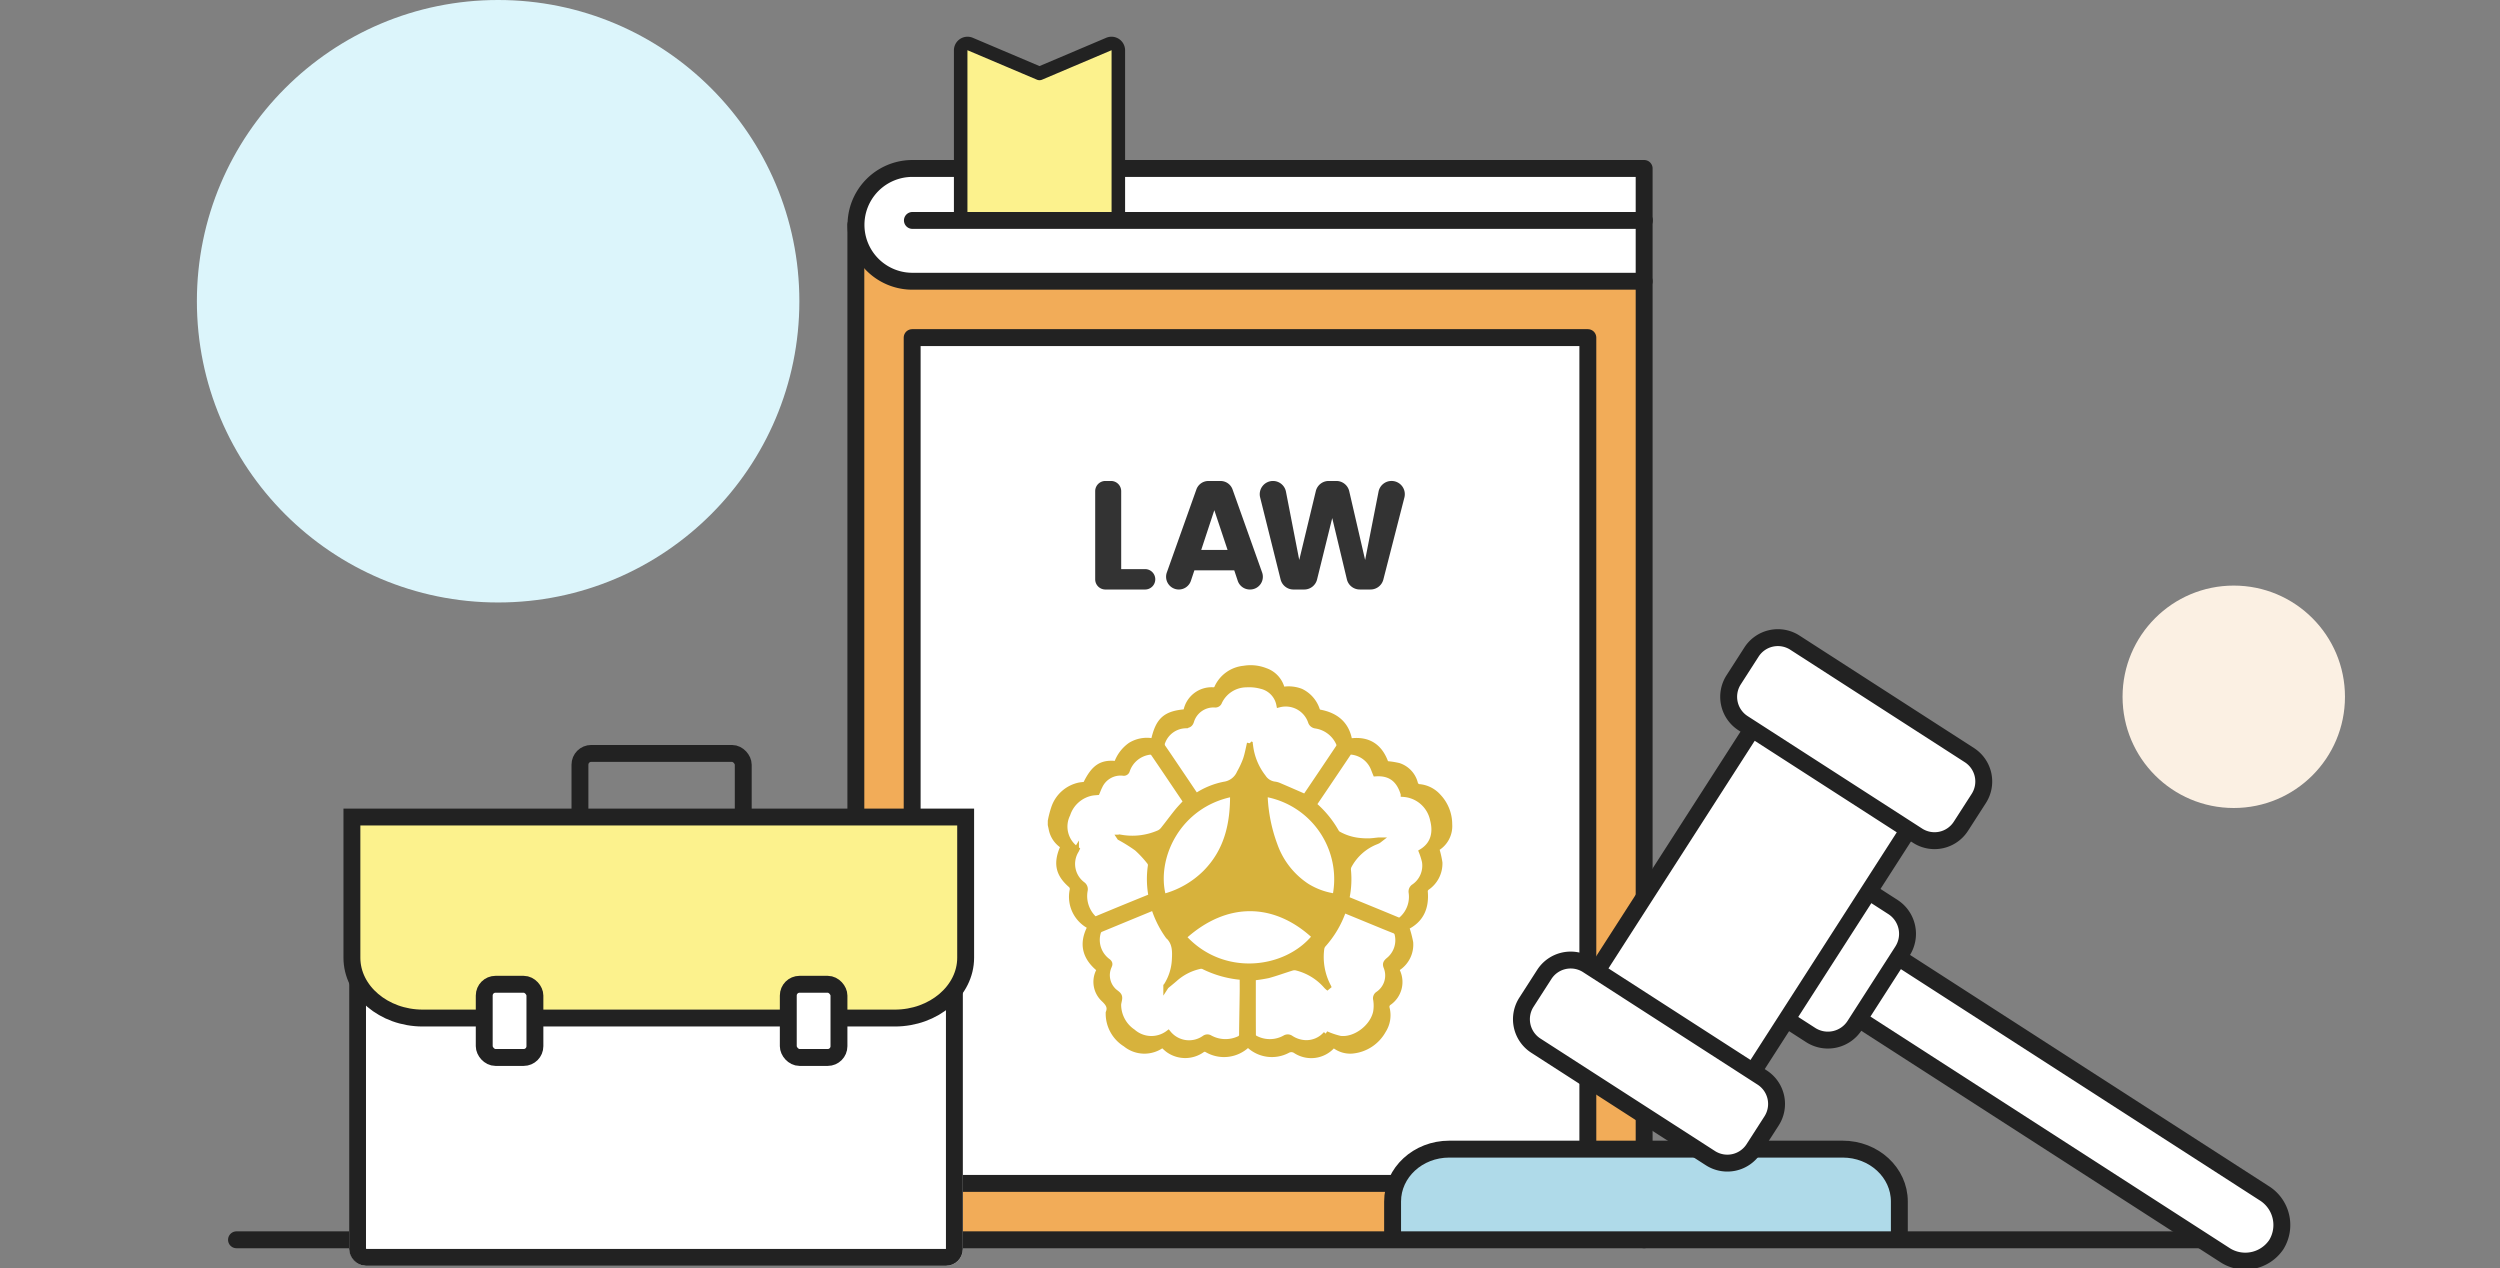 <svg xmlns="http://www.w3.org/2000/svg" width="444" height="225.279" viewBox="0 0 444 225.279">
    <rect x="0" y="0" width="444" height="225.279" fill="#808080" stroke="none"/>
    <g transform="translate(39 33.282)">
        <circle data-name="Ellipse 2" cx="53.5" cy="53.5" r="53.5" transform="translate(-4.033 -33.282)" style="fill:#dcf5fb"/>
        <circle data-name="Ellipse 2" cx="19.75" cy="19.75" r="19.75" transform="translate(337.967 70.718)" style="fill:#fbf0e3"/>
    </g>
    <path data-name="패스 4038" d="M242.484 226.4h-140V46.148l140 10.014z" transform="translate(49.516 -6.215)" style="fill:#f2ac58"/>
    <path data-name="패스 4039" d="M102.484 226.4V46.148l140 10.014V226.4" transform="translate(49.516 -6.215)" style="stroke-width:3.002px;stroke-linecap:round;stroke-linejoin:round;stroke:#222;fill:none"/>
    <path data-name="사각형 1210" transform="translate(162 59.961)" style="fill:#fff;stroke-width:3.002px;stroke-linecap:round;stroke-linejoin:round;stroke:#222" d="M0 0h120v150.212H0z"/>
    <path data-name="패스 4040" d="M242.484 56.162H112.523a10.014 10.014 0 1 1 0-20.028h129.961v20.028" transform="translate(49.516 -6.215)" style="fill:#fff;stroke-width:3.002px;stroke-linecap:round;stroke-linejoin:round;stroke:#222"/>
    <g data-name="그룹 2442">
        <path data-name="패스 4041" d="M149.608 101.453v13.841h4.243a1.811 1.811 0 0 1 1.81 1.812 1.811 1.811 0 0 1-1.81 1.813H146.8a1.811 1.811 0 0 1-1.81-1.813v-15.653a1.811 1.811 0 0 1 1.81-1.812h1a1.81 1.81 0 0 1 1.808 1.812z" transform="translate(49.516 -14.221)" style="fill:#333"/>
        <path data-name="패스 4042" d="M169.687 115.512h-7.08l-.619 1.858a2.262 2.262 0 0 1-2.145 1.548 2.265 2.265 0 0 1-2.13-3.025l5.25-14.747a2.261 2.261 0 0 1 2.131-1.5h2.161a2.261 2.261 0 0 1 2.13 1.5l5.251 14.747a2.264 2.264 0 0 1-2.13 3.025h-.054a2.262 2.262 0 0 1-2.146-1.548zm-3.54-10.681-2.324 7.057h4.677z" transform="translate(49.516 -14.221)" style="fill:#333"/>
        <path data-name="패스 4043" d="M176.564 99.642a2.35 2.35 0 0 1 2.306 1.9l2.359 12.128 2.945-12.229a2.349 2.349 0 0 1 2.284-1.8h1.361a2.351 2.351 0 0 1 2.29 1.823l2.822 12.208 2.382-12.132a2.351 2.351 0 0 1 2.306-1.9h.01a2.352 2.352 0 0 1 2.276 2.938l-3.738 14.571a2.351 2.351 0 0 1-2.276 1.767h-1.917a2.35 2.35 0 0 1-2.285-1.807l-2.6-10.879-2.693 10.9a2.351 2.351 0 0 1-2.281 1.789H180.2a2.352 2.352 0 0 1-2.28-1.783l-3.635-14.571a2.352 2.352 0 0 1 2.279-2.923z" transform="translate(49.516 -14.221)" style="fill:#333"/>
    </g>
    <path data-name="패스 4044" d="M149.1 45.363h-28V15.156a1.216 1.216 0 0 1 1.69-1.122l12.31 5.222 12.309-5.222a1.217 1.217 0 0 1 1.691 1.122z" transform="translate(49.516 -6.215)" style="fill:#fcf28d"/>
    <path data-name="패스 4045" d="M121.1 45.363V15.156a1.216 1.216 0 0 1 1.69-1.122l12.31 5.222 12.309-5.222a1.217 1.217 0 0 1 1.691 1.122v30.207" transform="translate(49.516 -6.215)" style="stroke-width:2.402px;stroke-linecap:round;stroke-linejoin:round;stroke:#222;fill:none"/>
    <path data-name="선 1125" transform="translate(162.04 39.148)" style="stroke-width:3px;fill:#fff;stroke-linecap:round;stroke-linejoin:round;stroke:#222" d="M0 0h130"/>
    <g data-name="그룹 631486">
        <path data-name="패스 10646" d="M413.083 318.714a17.306 17.306 0 0 1 .6-2.312 6.065 6.065 0 0 1 4.567-4.035 9.641 9.641 0 0 1 1.026-.106c1.481-3.088 2.82-4 5.538-3.69a6.6 6.6 0 0 1 2.472-3.321 5.6 5.6 0 0 1 4.087-.687c.823-3.777 2.069-4.912 5.727-5.206.027-.088.066-.188.092-.3a4.588 4.588 0 0 1 4.732-3.592.688.688 0 0 0 .752-.475 5.832 5.832 0 0 1 4.733-3.345 7.139 7.139 0 0 1 3.8.389 4.556 4.556 0 0 1 3 3.38 6.021 6.021 0 0 1 3.322.293 5.511 5.511 0 0 1 2.854 3.23.688.688 0 0 0 .585.509c2.822.545 4.658 2.093 5.169 4.945a1.451 1.451 0 0 0 .064.173c3.387-.5 5.429 1.027 6.438 4a14.761 14.761 0 0 1 2.239.338 4.408 4.408 0 0 1 2.928 3.09.851.851 0 0 0 .852.684 5.137 5.137 0 0 1 3.248 1.665 7.151 7.151 0 0 1 2 4.953 4.571 4.571 0 0 1-2.317 4.316 17.17 17.17 0 0 1 .581 2.5 5.148 5.148 0 0 1-2.282 4.434.913.913 0 0 0-.326.631c.273 2.866-.662 5.118-3.312 6.387a19.077 19.077 0 0 1 .727 2.718 4.935 4.935 0 0 1-2.056 4.417.6.6 0 0 0-.221.836 4.444 4.444 0 0 1-1.481 5.39.918.918 0 0 0-.412 1.1 5 5 0 0 1-.649 3.893 7.007 7.007 0 0 1-5.525 3.607 4.492 4.492 0 0 1-3.278-1.075c-.057.052-.125.086-.168.135a5.046 5.046 0 0 1-6.586.922 1.369 1.369 0 0 0-1.451-.052 5.926 5.926 0 0 1-6.975-1.062.568.568 0 0 0-.135.062 5.976 5.976 0 0 1-7.182.869.777.777 0 0 0-.879.04 5.168 5.168 0 0 1-5.993-.005c-.347-.255-.654-.571-.992-.866-.021 0-.068-.016-.095 0a5.286 5.286 0 0 1-6.512-.155 6.359 6.359 0 0 1-3.023-5.456.558.558 0 0 1 0-.112c.42-1.03-.068-1.671-.826-2.4a4.187 4.187 0 0 1-.9-4.98c.043-.1.083-.2.135-.337-2.6-2.08-3.23-4.572-1.633-7.534a.669.669 0 0 0-.16-.148 5.86 5.86 0 0 1-3.023-6.33.972.972 0 0 0-.341-1.014c-2.244-1.974-2.586-3.931-1.251-6.847a4.523 4.523 0 0 1-2.126-3.053c-.052-.249-.109-.495-.16-.744zm40.585-20.679a4.185 4.185 0 0 0-3.154-3.28 8.169 8.169 0 0 0-2.667-.279 5.364 5.364 0 0 0-4.806 3.081.736.736 0 0 1-.8.5 4.131 4.131 0 0 0-4.161 2.864c-.183.63-.481.775-1.088.83a4.51 4.51 0 0 0-4.03 2.905.973.973 0 0 0 .114 1.039c1.125 1.63 2.221 3.275 3.333 4.915.832 1.23 1.654 2.462 2.5 3.714a13.682 13.682 0 0 1 4.984-2.083 3.5 3.5 0 0 0 2.75-2.077 15.79 15.79 0 0 0 1.09-2.342c.326-.953.495-1.956.72-2.9a.21.21 0 0 1 .043.1c.025.146.044.293.062.441a11.257 11.257 0 0 0 2.268 5.451 2.835 2.835 0 0 0 2.035 1.3 2.856 2.856 0 0 1 .883.258c1.5.64 3.01 1.3 4.559 1.977-.068.066-.034.049-.013.016q3-4.43 5.966-8.87a.787.787 0 0 0 .023-.663 5.361 5.361 0 0 0-4.132-3.148 1.035 1.035 0 0 1-.861-.734 4.7 4.7 0 0 0-5.618-3.015zM433.979 356.4a4.752 4.752 0 0 0 6.474.861.852.852 0 0 1 .931-.013 5.745 5.745 0 0 0 5.161.173.784.784 0 0 0 .511-.823c.021-2.45.078-4.9.107-7.351.014-.927 0-1.854 0-2.8a18.6 18.6 0 0 1-6.948-1.913 1.191 1.191 0 0 0-.71-.027 9.753 9.753 0 0 0-4.378 2.269c-.5.438-1.023.85-1.524 1.269a9.458 9.458 0 0 0 1.51-4.6c.087-1.538.14-3.073-1.138-4.274a2.187 2.187 0 0 1-.169-.229 18 18 0 0 1-2.374-4.854 2.443 2.443 0 0 0-.25.061q-4.619 1.9-9.24 3.811a.852.852 0 0 0-.412.472 4.712 4.712 0 0 0 1.736 5.221c.281.242.372.415.217.783a3.867 3.867 0 0 0 .7 4.349c.335.381.927.64 1.071 1.061.155.441-.131 1.013-.144 1.528a5.846 5.846 0 0 0 2.585 4.789 4.986 4.986 0 0 0 6.284.237zm28.017.13a14.3 14.3 0 0 0 2.517.845c2.649.332 5.772-2.005 6.344-4.716a6.6 6.6 0 0 0 .013-2.222.868.868 0 0 1 .369-.965 4.008 4.008 0 0 0 1.484-4.8c-.242-.59-.064-.831.338-1.195a4.565 4.565 0 0 0 1.633-4.59.893.893 0 0 0-.607-.727c-1.316-.513-2.624-1.057-3.931-1.595-1.663-.683-3.321-1.367-4.993-2.052a1.062 1.062 0 0 0-.134.226 17.8 17.8 0 0 1-3.563 5.982 1.479 1.479 0 0 0-.282.7 11.221 11.221 0 0 0 1.157 6.6c.072.134.134.277.2.415a3.25 3.25 0 0 1-.6-.554 10.291 10.291 0 0 0-5.287-3.139 1.678 1.678 0 0 0-.818.082c-1.364.424-2.715.919-4.1 1.3a27.167 27.167 0 0 1-2.706.415c0 3.421-.009 6.845.013 10.266a.758.758 0 0 0 .36.49 5.52 5.52 0 0 0 5.3-.039.93.93 0 0 1 1.034.03 5.112 5.112 0 0 0 2.647.849 4.611 4.611 0 0 0 3.616-1.603zm13.762-42.593c-.7-2.407-2.188-3.845-4.962-3.647-.1-.239-.183-.467-.274-.684a4.751 4.751 0 0 0-3.917-3.167.633.633 0 0 0-.7.319c-1.3 1.951-2.615 3.887-3.919 5.826-.713 1.061-1.437 2.117-2.157 3.186a1.564 1.564 0 0 0 .174.2 18.023 18.023 0 0 1 3.836 4.737.979.979 0 0 0 .355.337 9.581 9.581 0 0 0 3.533 1.154 13.531 13.531 0 0 0 1.836.1c.588-.006 1.174-.1 1.806-.16a1.079 1.079 0 0 1-.134.09c-.1.048-.207.1-.312.143a9.318 9.318 0 0 0-4.849 4.29 1.37 1.37 0 0 0-.152.731 16.39 16.39 0 0 1-.221 4.8c-.075.359.1.455.376.563 2.852 1.168 5.706 2.33 8.556 3.517a.7.7 0 0 0 .857-.157 5.335 5.335 0 0 0 1.679-4.693 1 1 0 0 1 .442-1.023 4.545 4.545 0 0 0 1.923-4.48 12.215 12.215 0 0 0-.551-1.75c2.364-1.439 2.49-3.779 1.992-5.664a5.723 5.723 0 0 0-5.217-4.566zm-50.4 7.706c.034 0 .186.009.332.029a11.808 11.808 0 0 0 6.707-.86 2.3 2.3 0 0 0 .775-.687c.814-1.02 1.581-2.072 2.4-3.083.489-.6 1.034-1.149 1.577-1.755-1.876-2.785-3.83-5.7-5.812-8.595a.749.749 0 0 0-.6-.258 4.91 4.91 0 0 0-4.078 3.3.586.586 0 0 1-.7.439 4.084 4.084 0 0 0-4.182 2.408c-.174.33-.3.682-.451 1.037-.312.03-.619.042-.913.095a5.686 5.686 0 0 0-4.326 3.811 4.9 4.9 0 0 0 1.619 6.226c-.03.062-.052.128-.091.194a4.553 4.553 0 0 0 1.169 6.065 1.019 1.019 0 0 1 .381 1.052 5.582 5.582 0 0 0 1.415 4.793.619.619 0 0 0 .8.2q4.578-1.909 9.193-3.775c.289-.121.393-.253.332-.58a16.367 16.367 0 0 1-.048-5.033.909.909 0 0 0-.181-.667 18.927 18.927 0 0 0-2.265-2.442 28.55 28.55 0 0 0-3.052-1.912zm11.326 17.681c6.905 7.645 18.281 6.2 23.334-.1-6.927-6.471-15.66-6.87-23.333.103zm26.958-7.219a15.364 15.364 0 0 0-12.47-18.2 2.344 2.344 0 0 0-.039.381 28.118 28.118 0 0 0 1.727 8.659 14.5 14.5 0 0 0 5.715 7.341 12.872 12.872 0 0 0 5.068 1.822zm-18.19-18.214c-9.764 1.867-14.228 11.4-12.356 18.287a16.467 16.467 0 0 0 7.476-4.243c3.889-3.917 4.937-8.773 4.881-14.041z" transform="translate(-226.495 -172.906)" style="fill:#d7b23c;stroke:#d7b23c;fill-rule:evenodd"/>
    </g>
    <g>
        <path data-name="패스 4051" d="M200 225.318V218.6c0-5.138 4.5-9.3 10.06-9.3h69.877c5.559 0 10.063 4.165 10.063 9.3v6.719" transform="translate(47.324 -5.215)" style="fill:#afdae9;stroke-width:3.002px;stroke-linecap:round;stroke-linejoin:round;stroke:#222"/>
        <path data-name="선 223" transform="translate(42 220.187)" style="stroke-width:3px;stroke-linecap:round;stroke-linejoin:round;stroke:#222;fill:none" d="M0 0h360"/>
        <g data-name="그룹 2448">
            <path data-name="패스 4052" d="M354.762 212.1a6.66 6.66 0 0 1 2.19 9.15h0a6.643 6.643 0 0 1-9.225 1.8l-68.474-44.128a6.661 6.661 0 0 1-2.19-9.149h0a6.643 6.643 0 0 1 9.225-1.8z" transform="translate(47.324 -.21)" style="fill:#fff;stroke-width:3.002px;stroke-linecap:round;stroke-linejoin:round;stroke:#222"/>
            <path data-name="패스 4053" d="M288.9 161.321a5.672 5.672 0 0 1 1.621 7.851l-8.421 13.109a5.654 5.654 0 0 1-7.808 1.776l-6.546-4.218a5.68 5.68 0 0 1-1.622-7.855l8.425-13.105a5.654 5.654 0 0 1 7.806-1.777z" transform="translate(47.324 -.21)" style="fill:#fff;stroke-width:3.002px;stroke-linecap:round;stroke-linejoin:round;stroke:#222"/>
            <path data-name="사각형 1213" transform="matrix(.541 -.842 .841 .542 279.261 179.176)" style="stroke-width:3px;fill:#fff;stroke-linecap:round;stroke-linejoin:round;stroke:#222" d="M0 0h66.999v32.998H0z"/>
            <g data-name="그룹 2447">
                <path data-name="패스 4054" d="M265.635 191.579a5.582 5.582 0 0 1 1.677 7.7l-3.179 4.944a5.563 5.563 0 0 1-7.7 1.666l-30.988-19.97a5.582 5.582 0 0 1-1.679-7.706l3.178-4.945a5.568 5.568 0 0 1 7.7-1.665z" transform="translate(47.324 -.21)" style="fill:#fff;stroke-width:3.002px;stroke-linecap:round;stroke-linejoin:round;stroke:#222"/>
                <path data-name="패스 4055" d="M302.432 134.314a5.578 5.578 0 0 1 1.678 7.7l-3.181 4.945a5.561 5.561 0 0 1-7.695 1.665l-30.989-19.971a5.58 5.58 0 0 1-1.676-7.7l3.176-4.945a5.569 5.569 0 0 1 7.7-1.665z" transform="translate(47.324 -.21)" style="fill:#fff;stroke-width:3.002px;stroke-linecap:round;stroke-linejoin:round;stroke:#222"/>
            </g>
        </g>
    </g>
    <g>
        <g data-name="사각형 461839" transform="translate(62 164.806)" style="stroke-miterlimit:10;stroke-width:3px;fill:#fff;stroke:#222">
            <rect width="109" height="60" rx="3" style="stroke:none"/>
            <rect x="1.5" y="1.5" width="106" height="57" rx="1.5" style="fill:none"/>
        </g>
        <g data-name="그룹 628743" transform="translate(103.016 132.391)">
            <rect data-name="사각형 461840" width="29" height="21" rx="2" transform="translate(-.016 1.415)" style="stroke-miterlimit:10;stroke-width:3px;stroke:#222;fill:none"/>
        </g>
        <path data-name="패스 7745" d="M351 403v24.992c0 5.891 5.66 10.711 12.577 10.711h83.846c6.917 0 12.577-4.82 12.577-10.711V403z" transform="translate(-288.5 -257.897)" style="stroke-miterlimit:10;stroke-width:3px;fill:#fcf28d;stroke:#222"/>
        <g data-name="그룹 628744" transform="translate(93.607 174.309)">
            <rect data-name="사각형 461841" width="9" height="13" rx="2" transform="translate(46.393 .497)" style="stroke-miterlimit:10;stroke-width:3px;fill:#fff;stroke:#222"/>
            <rect data-name="사각형 461842" width="9" height="13" rx="2" transform="translate(-7.607 .497)" style="stroke-miterlimit:10;stroke-width:3px;fill:#fff;stroke:#222"/>
        </g>
    </g>
</svg>
